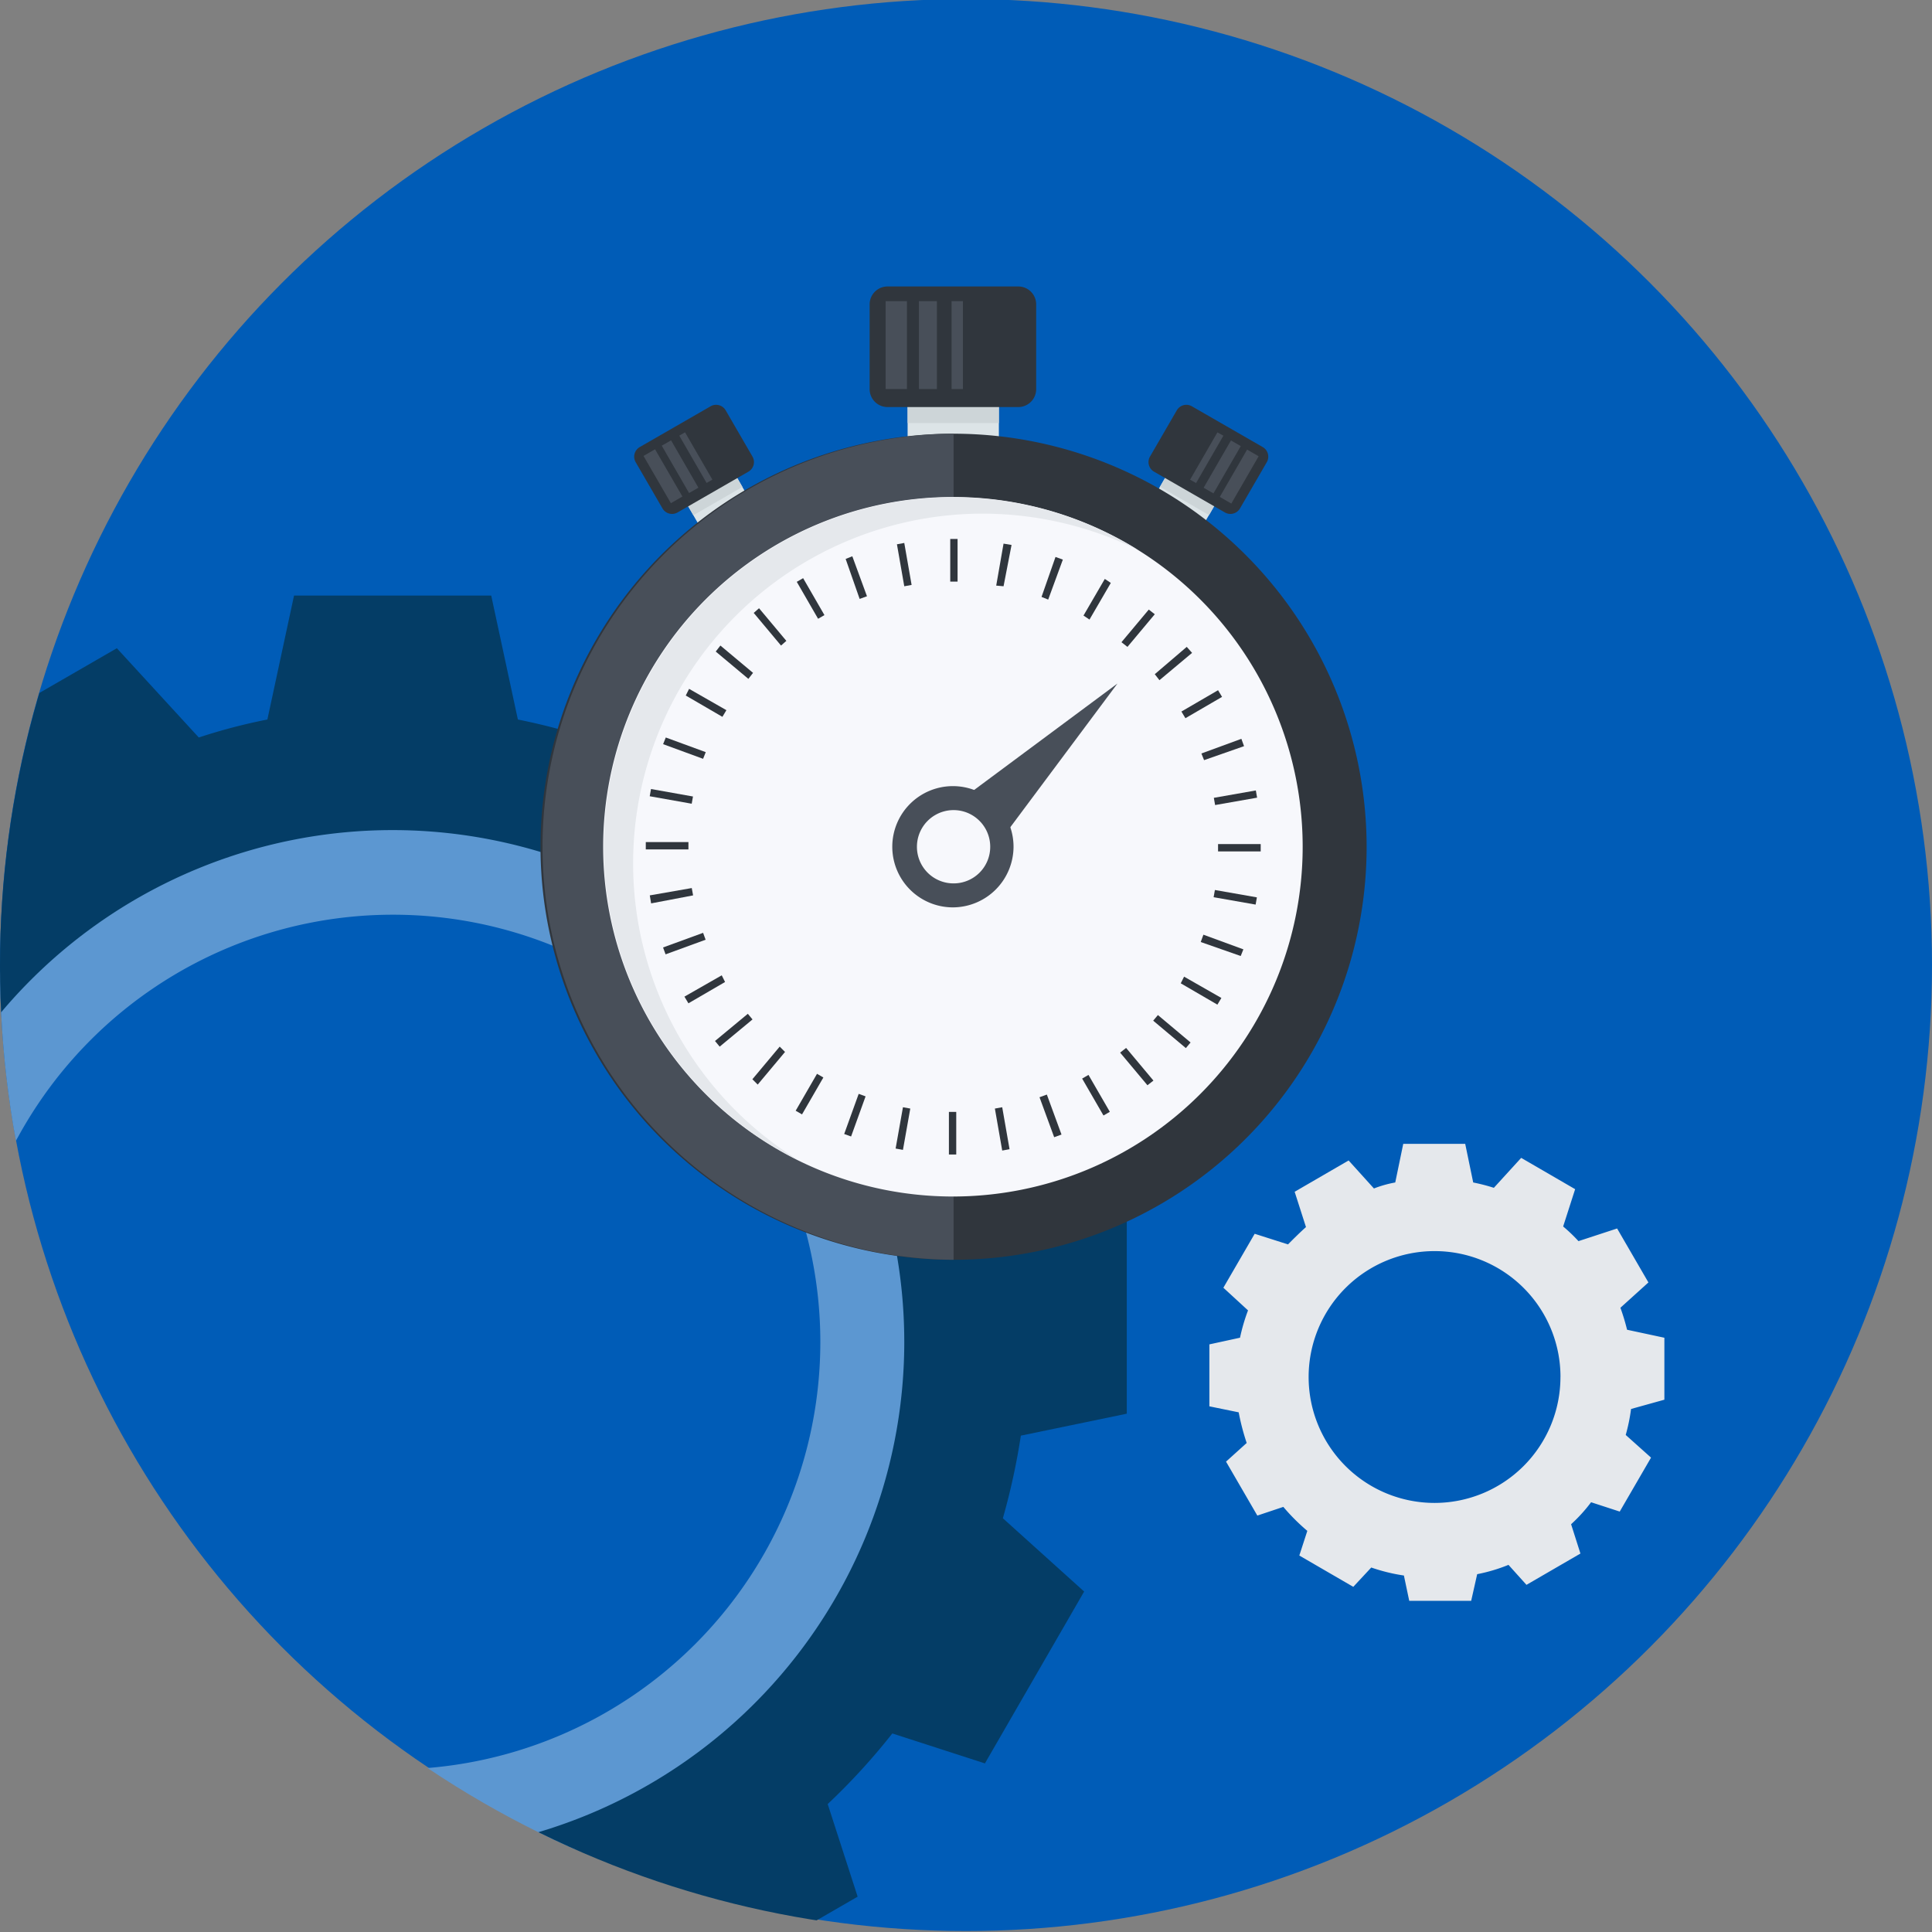 <svg xmlns="http://www.w3.org/2000/svg" xmlns:xlink="http://www.w3.org/1999/xlink" width="200" height="200" viewBox="0 0 200 200">
  <rect x="0" y="0" width="200" height="200" fill="#808080" stroke="none"/>
  <defs>
    <clipPath id="clip-path">
      <circle id="Ellipse_42" data-name="Ellipse 42" cx="100" cy="100" r="100" transform="translate(48.186)" fill="#00aeff"/>
    </clipPath>
    <clipPath id="clip-path-2">
      <circle id="Ellipse_43" data-name="Ellipse 43" cx="100" cy="100" r="100" transform="translate(-55.955 -29.655)" fill="#00aeff"/>
    </clipPath>
    <clipPath id="clip-Data_Mart_Config_Mgr">
      <rect width="200" height="200"/>
    </clipPath>
  </defs>
  <g id="Data_Mart_Config_Mgr" data-name="Data Mart Config Mgr" clip-path="url(#clip-Data_Mart_Config_Mgr)">
    <circle id="Blue_300_Bg" data-name="Blue 300 Bg" cx="100" cy="100" r="100" transform="translate(0 -0.1)" fill="#005cb7"/>
    <g id="Group_133" data-name="Group 133" transform="translate(-48.186)">
      <g id="Mask_Group_2" data-name="Mask Group 2" clip-path="url(#clip-path)">
        <g id="Group_121" data-name="Group 121" transform="translate(46.9)">
          <path id="Path_116" data-name="Path 116" d="M82.593,120.5a55.828,55.828,0,1,0,55.862,55.862A55.79,55.79,0,0,0,82.593,120.5Zm0,100.069a44.241,44.241,0,1,1,44.276-44.207A44.267,44.267,0,0,1,82.593,220.569Z" transform="translate(-40.662 -37.397)" fill="#5c97d1"/>
          <path id="Path_117" data-name="Path 117" d="M150.276,174.09V153.538L138,150.917a65.388,65.388,0,0,0-2.276-7.379l9.172-8.276-10.276-17.793-12.69,4.069a68.727,68.727,0,0,0-5.1-4.9l4-12.414L103.034,93.952l-9.034,10a69.174,69.174,0,0,0-6.759-1.724L84.483,89.4H64.069L61.31,102.228a59.61,59.61,0,0,0-7.1,1.862l-8.483-9.241L27.931,105.124l3.793,11.586a76.537,76.537,0,0,0-5.862,5.724l-11.034-3.586L4.552,136.641l8.207,7.379a55.873,55.873,0,0,0-2.621,8.966L0,155.193v20.552l9.655,2.069a69.42,69.42,0,0,0,2.552,10.069L5.379,194.09l10.276,17.793,8.552-2.759a70.527,70.527,0,0,0,7.862,7.862l-2.69,8,17.793,10.276,5.862-6.483a71.855,71.855,0,0,0,10.9,2.69l1.793,8.276H86.276l1.931-8.9a64.261,64.261,0,0,0,10.345-3.172l6.069,6.69,17.793-10.276-3.1-9.586a67.274,67.274,0,0,0,6.69-7.31l9.586,3.1L145.862,192.5l-8.414-7.586a69.778,69.778,0,0,0,1.862-8.552Zm-23.034-7.448a52.966,52.966,0,1,1-52.966-52.966A52.979,52.979,0,0,1,127.241,166.641Z" transform="translate(-32.345 -27.745)" fill="#043d66"/>
        </g>
      </g>
      <g id="Group_132" data-name="Group 132" transform="translate(104.141 29.655)">
        <rect id="Rectangle_64" data-name="Rectangle 64" width="9.448" height="10.138" transform="translate(38 9.448)" fill="#dce4e7"/>
        <rect id="Rectangle_65" data-name="Rectangle 65" width="9.448" height="4.69" transform="translate(38 9.448)" fill="#cdd5d8"/>
        <g id="Group_122" data-name="Group 122" transform="translate(34.069)">
          <path id="Path_119" data-name="Path 119" d="M196.541,53.621a1.854,1.854,0,0,1-1.862,1.862H181.162a1.854,1.854,0,0,1-1.862-1.862V44.862A1.854,1.854,0,0,1,181.162,43h13.517a1.854,1.854,0,0,1,1.862,1.862Z" transform="translate(-179.3 -43)" fill="#30363d"/>
          <path id="Path_120" data-name="Path 120" d="M183.907,54.3H181.7V45.2h2.207Z" transform="translate(-180.045 -43.683)" fill="#484f59"/>
          <rect id="Rectangle_66" data-name="Rectangle 66" width="1.862" height="9.103" transform="translate(5.103 1.517)" fill="#484f59"/>
          <rect id="Rectangle_67" data-name="Rectangle 67" width="1.172" height="9.103" transform="translate(8.483 1.517)" fill="#484f59"/>
        </g>
        <g id="Group_125" data-name="Group 125" transform="translate(9.693 12.245)">
          <g id="Group_124" data-name="Group 124">
            <rect id="Rectangle_68" data-name="Rectangle 68" width="5.862" height="6.276" transform="matrix(0.866, -0.5, 0.5, 0.866, 4.654, 8.889)" fill="#dce4e7"/>
            <rect id="Rectangle_69" data-name="Rectangle 69" width="5.862" height="2.966" transform="translate(4.649 8.867) rotate(-29.967)" fill="#cdd5d8"/>
            <g id="Group_123" data-name="Group 123">
              <path id="Path_121" data-name="Path 121" d="M156.193,66.1a1.146,1.146,0,0,1-.414,1.586l-7.31,4.207a1.146,1.146,0,0,1-1.586-.414l-2.759-4.759a1.146,1.146,0,0,1,.414-1.586l7.31-4.207a1.146,1.146,0,0,1,1.586.414Z" transform="translate(-143.956 -60.756)" fill="#30363d"/>
              <rect id="Rectangle_70" data-name="Rectangle 70" width="1.379" height="5.655" transform="matrix(0.865, -0.501, 0.501, 0.865, 0.969, 5.299)" fill="#484f59"/>
              <path id="Path_122" data-name="Path 122" d="M151.893,71l-.966.552-2.828-4.9.966-.552Z" transform="translate(-145.242 -62.414)" fill="#484f59"/>
              <rect id="Rectangle_71" data-name="Rectangle 71" width="0.69" height="5.655" transform="translate(4.67 3.198) rotate(-30.014)" fill="#484f59"/>
            </g>
          </g>
        </g>
        <g id="Group_128" data-name="Group 128" transform="translate(62.431 12.245)">
          <g id="Group_127" data-name="Group 127">
            <rect id="Rectangle_72" data-name="Rectangle 72" width="6.276" height="5.862" transform="matrix(0.5, -0.866, 0.866, 0.5, 0, 11.415)" fill="#dce4e7"/>
            <rect id="Rectangle_73" data-name="Rectangle 73" width="2.966" height="5.862" transform="matrix(0.5, -0.866, 0.866, 0.5, 1.699, 8.491)" fill="#cdd5d8"/>
            <g id="Group_126" data-name="Group 126" transform="translate(0.504)">
              <path id="Path_123" data-name="Path 123" d="M221.324,66.1a1.146,1.146,0,0,0,.414,1.586l7.31,4.207a1.146,1.146,0,0,0,1.586-.414l2.759-4.759a1.146,1.146,0,0,0-.414-1.586l-7.31-4.207a1.146,1.146,0,0,0-1.586.414Z" transform="translate(-221.156 -60.756)" fill="#30363d"/>
              <rect id="Rectangle_74" data-name="Rectangle 74" width="5.655" height="1.379" transform="matrix(0.5, -0.866, 0.866, 0.5, 7.382, 9.54)" fill="#484f59"/>
              <rect id="Rectangle_75" data-name="Rectangle 75" width="5.655" height="1.172" transform="translate(5.711 8.591) rotate(-59.986)" fill="#484f59"/>
              <path id="Path_124" data-name="Path 124" d="M227.4,69.8l.621.345,2.828-4.9-.621-.345Z" transform="translate(-223.093 -62.042)" fill="#484f59"/>
            </g>
          </g>
        </g>
        <g id="Group_129" data-name="Group 129" transform="translate(0 15.241)">
          <path id="Path_125" data-name="Path 125" d="M215.417,107.859A42.759,42.759,0,1,1,172.659,65.1,42.8,42.8,0,0,1,215.417,107.859Z" transform="translate(-129.9 -65.1)" fill="#30363d"/>
          <path id="Path_126" data-name="Path 126" d="M172.659,150.617a42.759,42.759,0,0,1,0-85.517" transform="translate(-129.9 -65.1)" fill="#484f59"/>
          <path id="Path_127" data-name="Path 127" d="M211.714,110.807A36.207,36.207,0,1,1,175.507,74.6,36.2,36.2,0,0,1,211.714,110.807Z" transform="translate(-132.817 -68.048)" fill="#f7f8fc"/>
          <path id="Path_128" data-name="Path 128" d="M142.434,112.531a36.2,36.2,0,0,1,36.207-36.207,36.628,36.628,0,0,1,16,3.724,36.191,36.191,0,1,0-35.035,63.241A36.12,36.12,0,0,1,142.434,112.531Z" transform="translate(-132.848 -68.048)" fill="#e5e8ec"/>
        </g>
        <g id="Group_130" data-name="Group 130" transform="translate(10.897 26.138)">
          <rect id="Rectangle_76" data-name="Rectangle 76" width="0.759" height="4.414" transform="translate(31.517)" fill="#30363d"/>
          <path id="Path_129" data-name="Path 129" d="M184.917,85.845l-.759.138-.759-4.345.759-.138Z" transform="translate(-157.4 -81.086)" fill="#30363d"/>
          <path id="Path_130" data-name="Path 130" d="M177.907,87.638l-.759.276L175.7,83.776l.69-.276Z" transform="translate(-155.01 -81.707)" fill="#30363d"/>
          <rect id="Rectangle_77" data-name="Rectangle 77" width="0.759" height="4.414" transform="translate(15.63 4.438) rotate(-29.98)" fill="#30363d"/>
          <path id="Path_131" data-name="Path 131" d="M165.279,94.679l-.552.483L161.9,91.783l.552-.483Z" transform="translate(-150.728 -84.128)" fill="#30363d"/>
          <path id="Path_132" data-name="Path 132" d="M160.062,99.728l-.483.621L156.2,97.521l.483-.621Z" transform="translate(-148.959 -85.866)" fill="#30363d"/>
          <path id="Path_133" data-name="Path 133" d="M155.907,105.607l-.414.69L151.7,104.09l.345-.69Z" transform="translate(-147.562 -87.883)" fill="#30363d"/>
          <path id="Path_134" data-name="Path 134" d="M152.714,112.217l-.276.69L148.3,111.39l.276-.69Z" transform="translate(-146.507 -90.148)" fill="#30363d"/>
          <rect id="Rectangle_78" data-name="Rectangle 78" width="0.759" height="4.414" transform="translate(0.407 26.634) rotate(-79.904)" fill="#30363d"/>
          <rect id="Rectangle_79" data-name="Rectangle 79" width="4.414" height="0.759" transform="translate(0 31.379)" fill="#30363d"/>
          <path id="Path_135" data-name="Path 135" d="M150.645,133.3l.138.759-4.345.828-.138-.828Z" transform="translate(-145.886 -97.162)" fill="#30363d"/>
          <rect id="Rectangle_80" data-name="Rectangle 80" width="4.414" height="0.759" transform="matrix(0.939, -0.343, 0.343, 0.939, 1.788, 42.288)" fill="#30363d"/>
          <path id="Path_136" data-name="Path 136" d="M155.362,146.4l.345.69-3.793,2.207-.414-.69Z" transform="translate(-147.5 -101.228)" fill="#30363d"/>
          <rect id="Rectangle_81" data-name="Rectangle 81" width="4.414" height="0.759" transform="matrix(0.77, -0.638, 0.638, 0.77, 7.165, 51.97)" fill="#30363d"/>
          <path id="Path_137" data-name="Path 137" d="M164.528,157.1l.552.552-2.828,3.379-.552-.552Z" transform="translate(-150.666 -104.548)" fill="#30363d"/>
          <rect id="Rectangle_82" data-name="Rectangle 82" width="4.414" height="0.759" transform="translate(15.516 59.189) rotate(-59.966)" fill="#30363d"/>
          <rect id="Rectangle_83" data-name="Rectangle 83" width="4.414" height="0.759" transform="matrix(0.34, -0.941, 0.941, 0.34, 20.538, 61.597)" fill="#30363d"/>
          <path id="Path_138" data-name="Path 138" d="M183.959,166.2l.759.138-.759,4.276-.759-.138Z" transform="translate(-157.338 -107.372)" fill="#30363d"/>
          <path id="Path_139" data-name="Path 139" d="M191.2,166.9h.759v4.414H191.2Z" transform="translate(-159.821 -107.59)" fill="#30363d"/>
          <path id="Path_140" data-name="Path 140" d="M198.1,166.338l.759-.138.759,4.345-.759.138Z" transform="translate(-161.962 -107.372)" fill="#30363d"/>
          <path id="Path_141" data-name="Path 141" d="M204.8,164.576l.759-.276,1.517,4.138-.759.276Z" transform="translate(-164.041 -106.783)" fill="#30363d"/>
          <rect id="Rectangle_84" data-name="Rectangle 84" width="0.759" height="4.414" transform="translate(45.171 55.861) rotate(-30.031)" fill="#30363d"/>
          <path id="Path_142" data-name="Path 142" d="M216.9,157.783l.621-.483,2.828,3.379-.621.483Z" transform="translate(-167.797 -104.61)" fill="#30363d"/>
          <rect id="Rectangle_85" data-name="Rectangle 85" width="0.759" height="4.414" transform="matrix(0.643, -0.766, 0.766, 0.643, 52.526, 49.867)" fill="#30363d"/>
          <path id="Path_143" data-name="Path 143" d="M226,147.29l.345-.69,3.862,2.207-.414.69Z" transform="translate(-170.621 -101.29)" fill="#30363d"/>
          <path id="Path_144" data-name="Path 144" d="M229,141.059l.276-.759,4.138,1.517-.276.69Z" transform="translate(-171.552 -99.334)" fill="#30363d"/>
          <rect id="Rectangle_86" data-name="Rectangle 86" width="0.759" height="4.414" transform="matrix(0.173, -0.985, 0.985, 0.173, 58.782, 37.086)" fill="#30363d"/>
          <rect id="Rectangle_87" data-name="Rectangle 87" width="4.414" height="0.759" transform="translate(59.241 31.586)" fill="#30363d"/>
          <rect id="Rectangle_88" data-name="Rectangle 88" width="4.414" height="0.759" transform="matrix(0.985, -0.173, 0.173, 0.985, 58.804, 26.798)" fill="#30363d"/>
          <path id="Path_145" data-name="Path 145" d="M229.376,113.107l-.276-.69,4.138-1.517.276.759Z" transform="translate(-171.583 -90.21)" fill="#30363d"/>
          <path id="Path_146" data-name="Path 146" d="M226.514,106.5l-.414-.69,3.793-2.207.414.69Z" transform="translate(-170.652 -87.945)" fill="#30363d"/>
          <path id="Path_147" data-name="Path 147" d="M222.583,100.548l-.483-.621,3.31-2.828.552.621Z" transform="translate(-169.41 -85.928)" fill="#30363d"/>
          <path id="Path_148" data-name="Path 148" d="M217.721,95.362l-.621-.483,2.828-3.379.621.483Z" transform="translate(-167.859 -84.19)" fill="#30363d"/>
          <path id="Path_149" data-name="Path 149" d="M212.021,91.107l-.621-.414,2.207-3.793.621.414Z" transform="translate(-166.09 -82.762)" fill="#30363d"/>
          <path id="Path_150" data-name="Path 150" d="M205.79,88.014l-.69-.276,1.448-4.138.759.276Z" transform="translate(-164.134 -81.738)" fill="#30363d"/>
          <path id="Path_151" data-name="Path 151" d="M199.059,86.014l-.759-.069.759-4.345.828.138Z" transform="translate(-162.024 -81.117)" fill="#30363d"/>
        </g>
        <g id="Group_131" data-name="Group 131" transform="translate(36.414 41.103)">
          <path id="Path_152" data-name="Path 152" d="M195.252,124.276a6.276,6.276,0,1,0-6.276,6.276A6.3,6.3,0,0,0,195.252,124.276Zm-6.207,3.793a3.782,3.782,0,0,1-3.793-3.793,3.793,3.793,0,1,1,7.586,0A3.782,3.782,0,0,1,189.045,128.069Z" transform="translate(-182.7 -107.379)" fill="#484f59"/>
          <path id="Path_153" data-name="Path 153" d="M209.145,102.6l-12.138,16.276-4.207-4.138Z" transform="translate(-185.834 -102.6)" fill="#484f59"/>
        </g>
        <path id="Path_115" data-name="Path 115" d="M277.4,198.183v-6.414l-3.862-.828a21.936,21.936,0,0,0-.69-2.276l2.9-2.621-3.241-5.586-4,1.31a16.491,16.491,0,0,0-1.586-1.517l1.241-3.862-5.586-3.241-2.828,3.1a19.354,19.354,0,0,0-2.138-.552l-.828-4h-6.414l-.828,4a11.6,11.6,0,0,0-2.207.621l-2.621-2.9-5.586,3.241,1.172,3.655c-.621.552-1.241,1.172-1.862,1.793l-3.448-1.1-3.241,5.586,2.552,2.345a19.093,19.093,0,0,0-.828,2.828l-3.172.69v6.414l3.034.621a23.774,23.774,0,0,0,.828,3.172l-2.138,1.931,3.241,5.586,2.69-.9a21.1,21.1,0,0,0,2.483,2.483l-.828,2.552,5.586,3.241,1.862-2a18.6,18.6,0,0,0,3.379.828l.552,2.621H257.4l.621-2.759a17.532,17.532,0,0,0,3.241-.965l1.862,2.069,5.586-3.241-.966-3.034a16.221,16.221,0,0,0,2.069-2.276l2.965.966,3.241-5.586-2.621-2.345a18.621,18.621,0,0,0,.552-2.69Zm-10.759-2.345A13.034,13.034,0,1,1,253.61,182.8,13.024,13.024,0,0,1,266.645,195.838Z" transform="translate(-161.059 -82.941)" fill="#e5e8ec"/>
      </g>
    </g>
  </g>
</svg>

